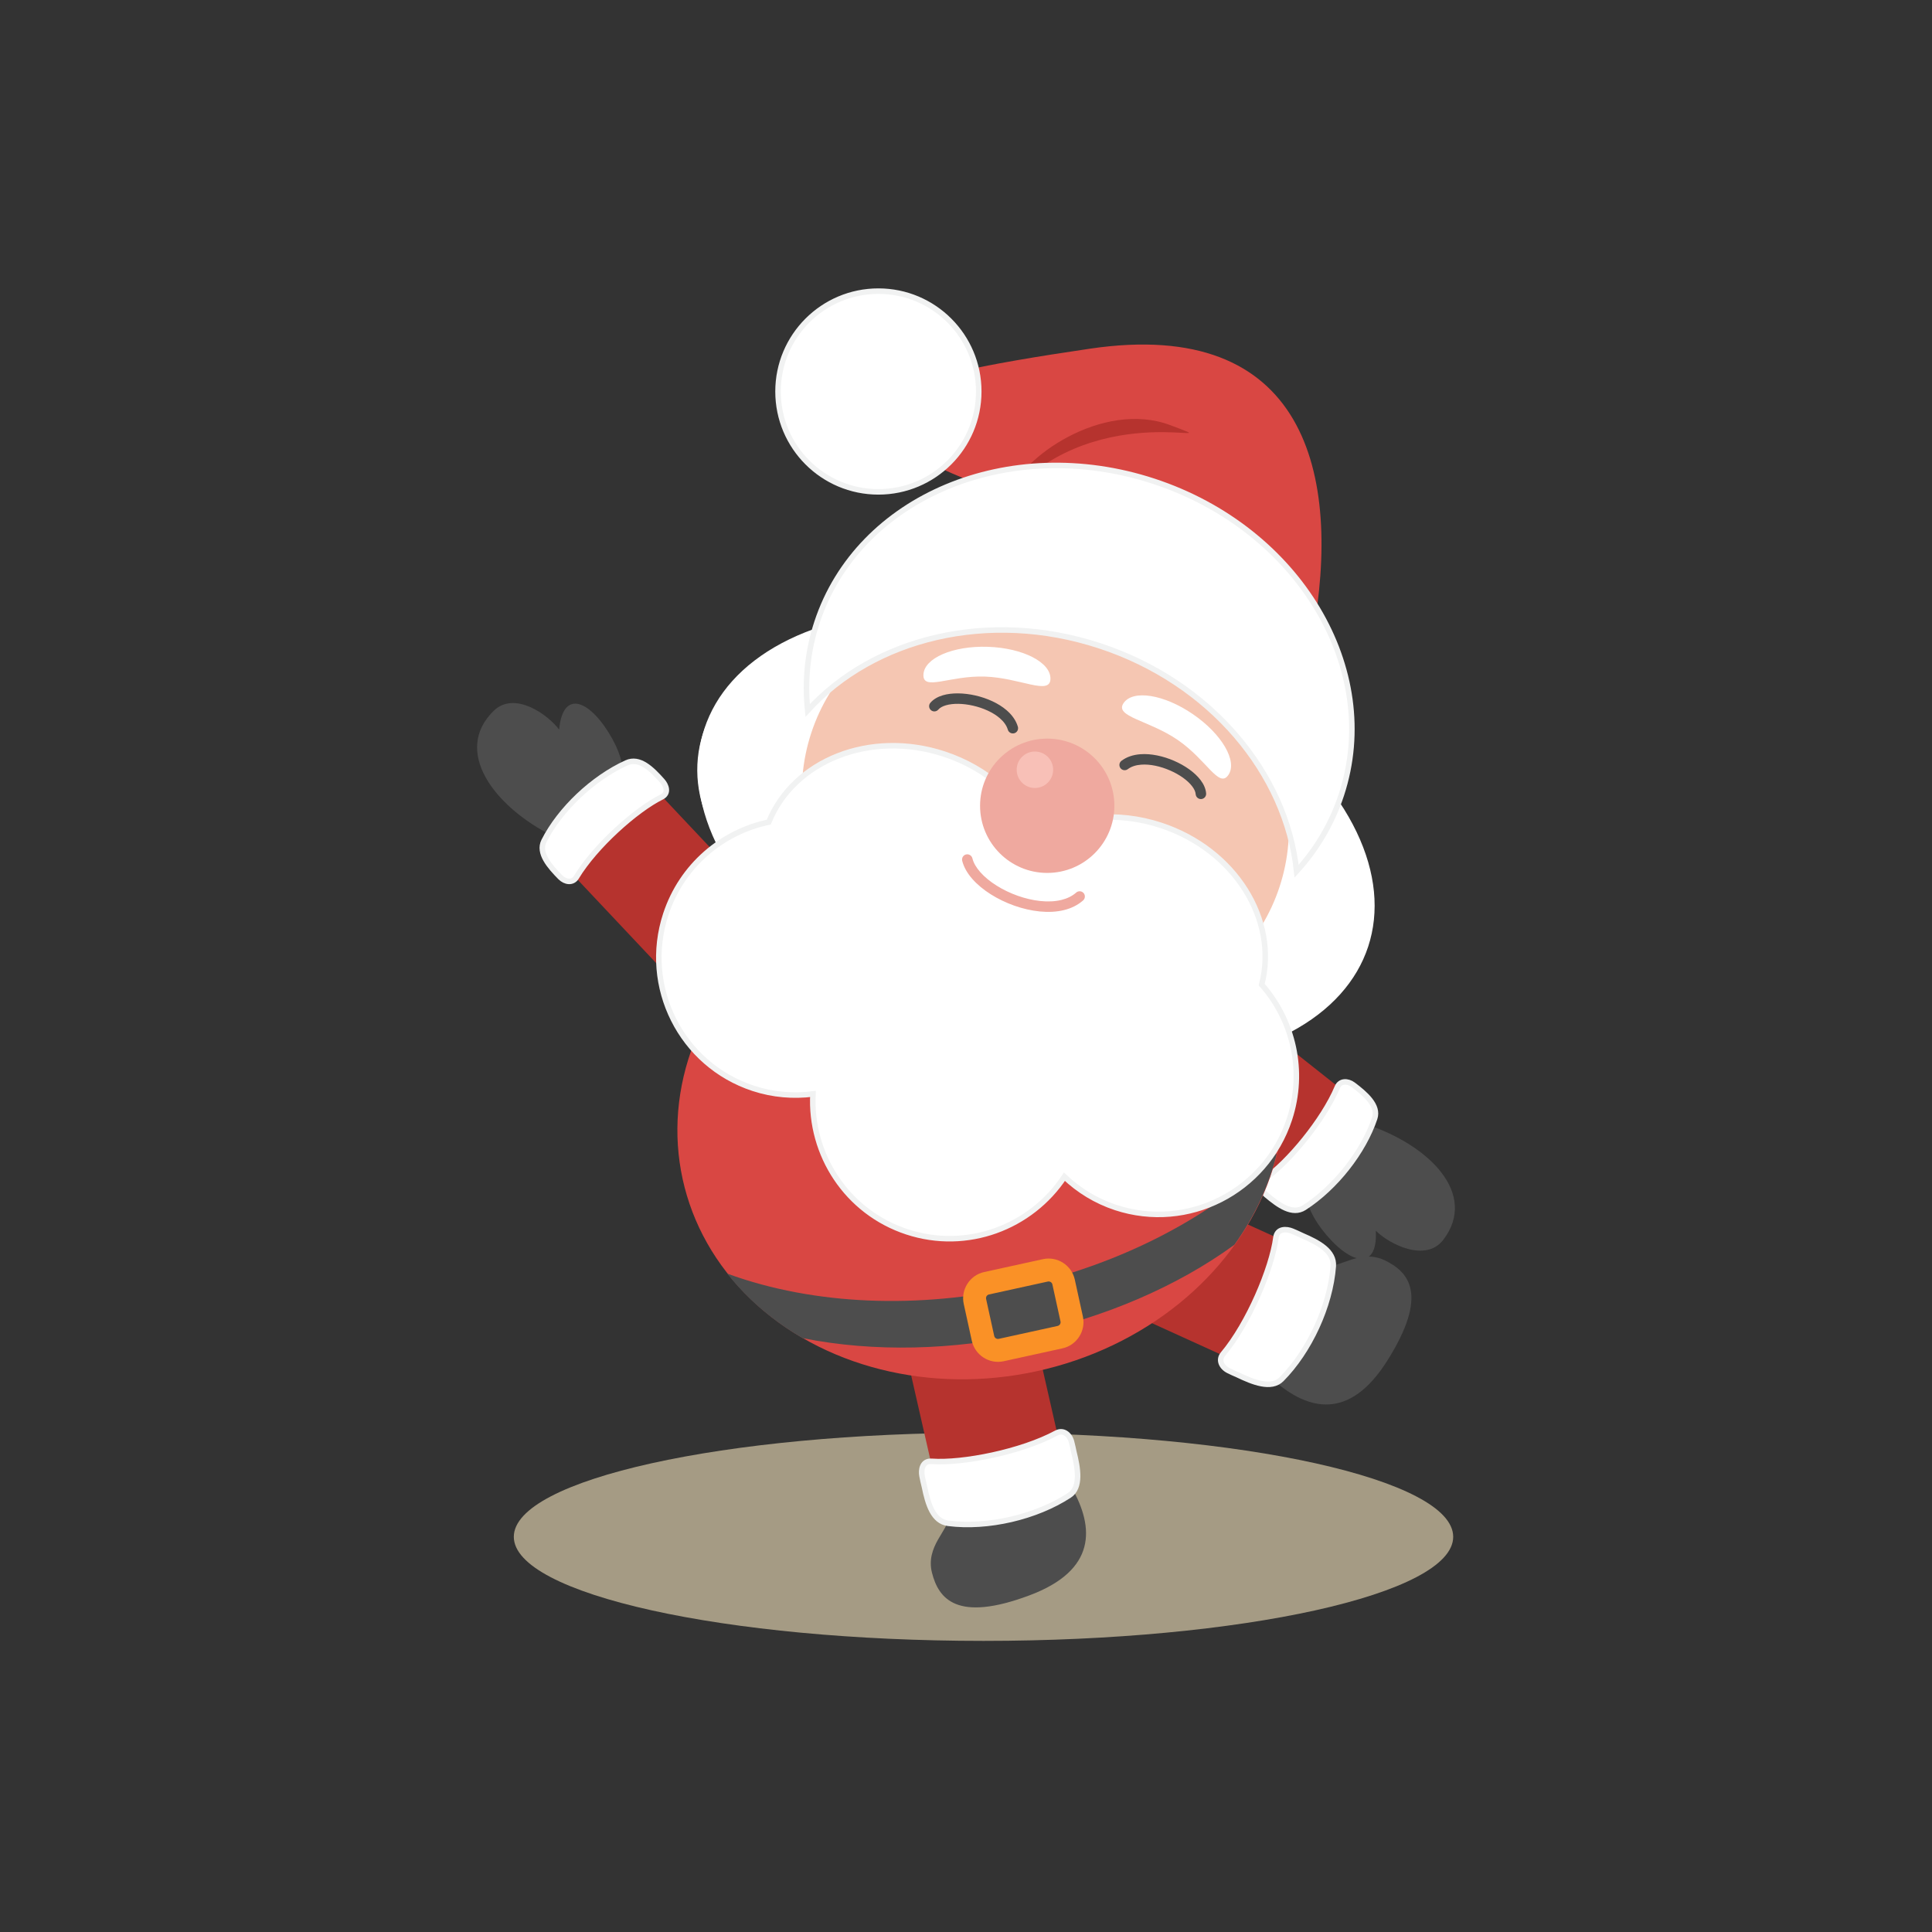 <?xml version="1.0" encoding="utf-8"?>
<!-- Generator: Adobe Illustrator 16.0.0, SVG Export Plug-In . SVG Version: 6.00 Build 0)  -->
<!DOCTYPE svg PUBLIC "-//W3C//DTD SVG 1.1//EN" "http://www.w3.org/Graphics/SVG/1.1/DTD/svg11.dtd">
<svg version="1.1" id="Layer_1" xmlns="http://www.w3.org/2000/svg" xmlns:xlink="http://www.w3.org/1999/xlink" x="0px" y="0px"
	 width="350px" height="350px" viewBox="0 0 350 350" enable-background="new 0 0 350 350" xml:space="preserve">
<rect x="0" y="0" width="350" height="350" fill="#333333" stroke="none"/>
<g>
	<path fill-rule="evenodd" clip-rule="evenodd" fill="#A59B84" d="M178.171,297.263c46.866,0,85.09-8.472,85.09-18.857
		s-38.224-18.857-85.09-18.857c-46.866,0-85.089,8.472-85.089,18.857S131.305,297.263,178.171,297.263z"/>
	<g>
		<g>
			<g>
				<path fill-rule="evenodd" clip-rule="evenodd" fill="#4D4D4D" d="M171.817,274.902c0.085,2.225-4.184,5.254-2.984,10.003
					c1.2,4.746,4.52,9.031,17.669,4.106c12.205-4.57,11.708-12.321,7.701-19.417C190.198,262.498,171.538,267.637,171.817,274.902z"
					/>
				
					<rect x="144.42" y="225.192" transform="matrix(-0.222 -0.975 0.975 -0.222 -17.986 459.502)" fill-rule="evenodd" clip-rule="evenodd" fill="#B6332E" width="59.852" height="23.471"/>
				<path fill-rule="evenodd" clip-rule="evenodd" fill="#FFFFFF" stroke="#F1F2F2" stroke-miterlimit="10" d="M191.377,259.605
					c-6.322,3.422-16.992,5.537-22.595,5.129c-1.728-0.125-1.954,1.589-1.747,2.647c0.129,0.661,0.269,1.324,0.437,1.965
					c0.642,3.161,1.59,6.266,4.29,6.611c7.19,0.928,15.957-1.146,21.939-5.048c2.211-1.443,1.564-4.98,0.818-7.964
					c-0.115-0.585-0.254-1.167-0.396-1.729C193.782,259.867,192.616,258.936,191.377,259.605z"/>
			</g>
			<g>
				<path fill-rule="evenodd" clip-rule="evenodd" fill="#4D4D4D" d="M240.489,229.232c2.162,0.533,5.992-3.034,10.399-0.902
					c4.408,2.134,7.934,6.252,0.454,18.136c-6.94,11.031-14.431,8.978-20.571,3.621C224.629,244.73,233.432,227.492,240.489,229.232
					z"/>
				
					<rect x="172.859" y="212.305" transform="matrix(-0.91 -0.414 0.414 -0.91 294.554 511.954)" fill-rule="evenodd" clip-rule="evenodd" fill="#B6332E" width="59.853" height="23.472"/>
				<path fill-rule="evenodd" clip-rule="evenodd" fill="#FFFFFF" stroke="#F1F2F2" stroke-miterlimit="10" d="M221.558,245.302
					c4.628-5.503,8.854-15.524,9.586-21.094c0.227-1.717,1.952-1.594,2.947-1.177c0.62,0.26,1.241,0.531,1.833,0.824
					c2.97,1.267,5.816,2.822,5.611,5.537c-0.545,7.23-4.347,15.396-9.376,20.468c-1.858,1.874-5.192,0.526-7.963-0.806
					c-0.551-0.231-1.094-0.484-1.613-0.737C221.33,247.71,220.65,246.38,221.558,245.302z"/>
			</g>
		</g>
		<g>
			<path fill-rule="evenodd" clip-rule="evenodd" fill="#B6332E" d="M143.294,169.091l-24.01-25.489
				c-8.338,1.356-13.444,6.378-15.625,14.72l23.815,25.282C138.76,195.272,154.799,181.294,143.294,169.091z"/>
			<path fill-rule="evenodd" clip-rule="evenodd" fill="#4D4D4D" d="M110.954,133.897c-3.824-6.911-8.954-9.352-9.66-1.716
				c-2.018-2.73-8.096-7.082-11.862-3.402c-7.446,7.276,0.021,17.329,10.73,22.685C106.429,154.597,117.639,145.981,110.954,133.897
				z"/>
			<path fill-rule="evenodd" clip-rule="evenodd" fill="#FFFFFF" stroke="#F1F2F2" stroke-miterlimit="10" d="M104.42,158.917
				c3.397-5.63,10.827-12.246,15.433-14.523c1.421-0.702,0.803-2.16,0.149-2.897c-1.958-2.213-4.166-4.36-6.505-3.297
				c-6.101,2.773-12.078,8.451-14.955,14.155c-1.094,2.171,1.04,4.616,2.965,6.565C102.402,159.824,103.754,160.02,104.42,158.917z"
				/>
		</g>
		<g>
			<path fill-rule="evenodd" clip-rule="evenodd" fill="#B6332E" d="M202.331,192.517l27.451,21.739
				c8.053-2.547,12.378-8.259,13.328-16.83l-27.229-21.562C203.024,165.955,189.18,182.11,202.331,192.517z"/>
			<path fill-rule="evenodd" clip-rule="evenodd" fill="#4D4D4D" d="M239.431,222.651c4.785,6.284,10.215,7.957,9.807,0.301
				c2.392,2.408,9.038,5.832,12.229,1.646c6.314-8.277-2.53-17.144-13.904-20.891C240.909,201.516,231.063,211.664,239.431,222.651z
				"/>
			<path fill-rule="evenodd" clip-rule="evenodd" fill="#FFFFFF" stroke="#F1F2F2" stroke-miterlimit="10" d="M242.27,196.95
				c-2.546,6.063-8.938,13.687-13.166,16.607c-1.303,0.899-0.48,2.252,0.273,2.888c2.258,1.905,4.754,3.71,6.914,2.32
				c5.634-3.629,10.727-10.112,12.747-16.174c0.768-2.306-1.698-4.417-3.886-6.066C244.136,195.76,242.77,195.762,242.27,196.95z"/>
		</g>
		<g>
			
				<ellipse transform="matrix(-0.214 -0.977 0.977 -0.214 18.487 418.494)" fill-rule="evenodd" clip-rule="evenodd" fill="#D94743" cx="177.589" cy="201.81" rx="47.694" ry="55.25"/>
			<path fill-rule="evenodd" clip-rule="evenodd" fill="#4D4D4D" d="M223.615,225.507c-20.941,15.248-52.326,22.094-78.216,16.909
				c-5.327-3.076-9.971-7.024-13.652-11.689c31.904,11.656,75.475,2.106,99.579-21.83
				C229.906,214.782,227.27,220.41,223.615,225.507z"/>
			<path fill="#FA9126" d="M178.283,230.445l10.653-2.336c1.299-0.285,2.596-0.012,3.642,0.656l0.01,0.008
				c1.044,0.668,1.835,1.732,2.12,3.031l1.466,6.688c0.285,1.299,0.012,2.598-0.657,3.642l-0.006,0.01
				c-0.67,1.044-1.734,1.837-3.032,2.12l-10.652,2.336c-1.299,0.285-2.596,0.012-3.643-0.659l-0.009-0.004
				c-1.044-0.671-1.835-1.735-2.12-3.032l-1.466-6.69c-0.284-1.297-0.011-2.596,0.658-3.64l0.006-0.01
				C175.921,231.52,176.985,230.729,178.283,230.445L178.283,230.445z M189.826,232.164l-10.653,2.337
				c-0.187,0.041-0.34,0.152-0.437,0.299l-0.003,0.005c-0.093,0.15-0.13,0.336-0.089,0.521l1.466,6.688
				c0.041,0.188,0.152,0.341,0.301,0.438l0.003,0.002c0.15,0.093,0.336,0.13,0.523,0.091l10.651-2.336
				c0.187-0.042,0.34-0.153,0.438-0.3l0.002-0.005c0.093-0.15,0.131-0.336,0.091-0.521l-1.466-6.69
				c-0.042-0.186-0.153-0.339-0.301-0.436l-0.005-0.003C190.198,232.162,190.013,232.125,189.826,232.164z"/>
		</g>
		<g>
			
				<ellipse transform="matrix(0.312 -0.95 0.95 0.312 -15.061 282.783)" fill-rule="evenodd" clip-rule="evenodd" fill="#FFFFFF" cx="187.799" cy="151.795" rx="38.144" ry="63.288"/>
			
				<ellipse transform="matrix(0.312 -0.95 0.95 0.312 -29.677 240.205)" fill-rule="evenodd" clip-rule="evenodd" fill="#FFFFFF" cx="151.081" cy="140.601" rx="23.024" ry="24.887"/>
			
				<ellipse transform="matrix(0.312 -0.95 0.95 0.312 -9.165 280.902)" fill-rule="evenodd" clip-rule="evenodd" fill="#F5C6B2" cx="189.448" cy="146.781" rx="38.704" ry="44.653"/>
			<path fill-rule="evenodd" clip-rule="evenodd" fill="#FFFFFF" stroke="#F1F2F2" stroke-miterlimit="10" d="M228.57,178.376
				c3.039-11.743-4.886-24.461-18.257-28.858c-7.961-2.617-16.105-1.702-22.358,1.829c-2.936-6.557-8.962-12.127-16.924-14.746
				c-13.344-4.387-27.213,1.129-31.767,12.335c-8.44,1.771-15.75,7.874-18.648,16.687c-4.315,13.123,2.771,27.244,15.829,31.538
				c3.61,1.187,7.292,1.471,10.83,1.022c-0.57,10.977,6.14,21.398,17.032,24.978c10.888,3.581,22.468-0.819,28.523-9.983
				c2.578,2.449,5.702,4.397,9.3,5.581c13.059,4.294,27.142-2.865,31.457-15.988C236.47,194.003,234.245,184.806,228.57,178.376z"/>
			<path fill="#4D4D4D" d="M169.987,128.548c-0.34,0.397-0.939,0.444-1.336,0.104c-0.398-0.341-0.444-0.938-0.104-1.337
				c0.551-0.64,1.339-1.09,2.276-1.364c1.636-0.48,3.792-0.436,5.895,0.045c2.088,0.478,4.153,1.394,5.63,2.664
				c0.981,0.844,1.715,1.848,2.049,2.994c0.148,0.501-0.138,1.029-0.641,1.177s-1.03-0.139-1.179-0.641
				c-0.225-0.773-0.749-1.477-1.462-2.089c-1.238-1.066-3.013-1.843-4.825-2.258c-1.8-0.412-3.606-0.46-4.931-0.073
				C170.762,127.945,170.284,128.203,169.987,128.548z"/>
			<circle fill-rule="evenodd" clip-rule="evenodd" fill="#EFA99F" cx="189.714" cy="145.972" r="12.166"/>
			<path fill-rule="evenodd" clip-rule="evenodd" fill="#FFFFFF" d="M216.123,129.39c-5.241-3.598-10.872-4.502-12.577-2.02
				c-1.705,2.483,4.584,3.091,9.826,6.689c5.241,3.598,7.451,8.824,9.155,6.341C224.232,137.918,221.364,132.988,216.123,129.39z"/>
			<path fill-rule="evenodd" clip-rule="evenodd" fill="#FFFFFF" d="M178.978,117.176c6.354,0.215,11.423,2.828,11.32,5.839
				c-0.102,3.01-5.523-0.233-11.877-0.447c-6.355-0.215-11.235,2.68-11.134-0.33C167.389,119.229,172.622,116.962,178.978,117.176z"
				/>
			<path fill="#EFA99F" d="M174.313,155.943c-0.127-0.508,0.183-1.023,0.69-1.149c0.509-0.126,1.023,0.182,1.15,0.69
				c0.21,0.847,0.715,1.7,1.436,2.516c1.558,1.767,4.063,3.314,6.783,4.278c2.708,0.958,5.597,1.329,7.938,0.748
				c1.016-0.253,1.923-0.686,2.652-1.329c0.392-0.346,0.991-0.309,1.337,0.083c0.346,0.393,0.309,0.992-0.083,1.337
				c-0.972,0.857-2.149,1.427-3.448,1.749c-2.718,0.674-5.994,0.271-9.021-0.8c-3.013-1.066-5.811-2.807-7.578-4.813
				C175.25,158.215,174.598,157.094,174.313,155.943z"/>
			<path fill-rule="evenodd" clip-rule="evenodd" fill="#D94743" d="M237.764,115.3c5.442-29.696-1.351-57.859-40.274-52.138
				c-38.924,5.723-53.887,10.714-22.214,23.784C206.676,99.904,215.294,108.529,237.764,115.3z"/>
			<path fill-rule="evenodd" clip-rule="evenodd" fill="#B6332E" d="M183.032,89.391c1.633-6.215,16.651-17.035,29.026-12.352
				C224.434,81.723,199.496,71.682,183.032,89.391z"/>
			
				<circle fill-rule="evenodd" clip-rule="evenodd" fill="#FFFFFF" stroke="#F1F2F2" stroke-miterlimit="10" cx="159.129" cy="70.924" r="18.181"/>
			<path fill-rule="evenodd" clip-rule="evenodd" fill="#FFFFFF" stroke="#F1F2F2" stroke-miterlimit="10" d="M209.041,87.195
				c26.233,8.625,41.438,34.05,33.961,56.788c-1.728,5.255-4.519,9.907-8.108,13.847c-1.836-17.636-15.484-34.199-35.652-40.831
				c-20.169-6.632-40.983-1.401-52.927,11.705c-0.551-5.302-0.038-10.701,1.69-15.957C155.481,90.009,182.808,78.569,209.041,87.195
				z"/>
			<circle fill-rule="evenodd" clip-rule="evenodd" fill="#F8C0B7" cx="187.485" cy="139.448" r="3.303"/>
			<path fill="#4D4D4D" d="M218.502,143.742c0.037,0.522-0.354,0.976-0.879,1.014c-0.522,0.038-0.976-0.355-1.014-0.877
				c-0.032-0.455-0.265-0.946-0.643-1.44c-0.835-1.099-2.317-2.132-4.011-2.867c-1.705-0.743-3.595-1.169-5.225-1.046
				c-0.938,0.071-1.777,0.326-2.417,0.813c-0.417,0.315-1.012,0.234-1.329-0.183c-0.316-0.417-0.234-1.013,0.183-1.328
				c0.95-0.723,2.136-1.096,3.427-1.193c1.941-0.146,4.15,0.343,6.112,1.198c1.978,0.86,3.739,2.104,4.772,3.461
				C218.07,142.068,218.438,142.898,218.502,143.742z"/>
		</g>
	</g>
</g>
</svg>
